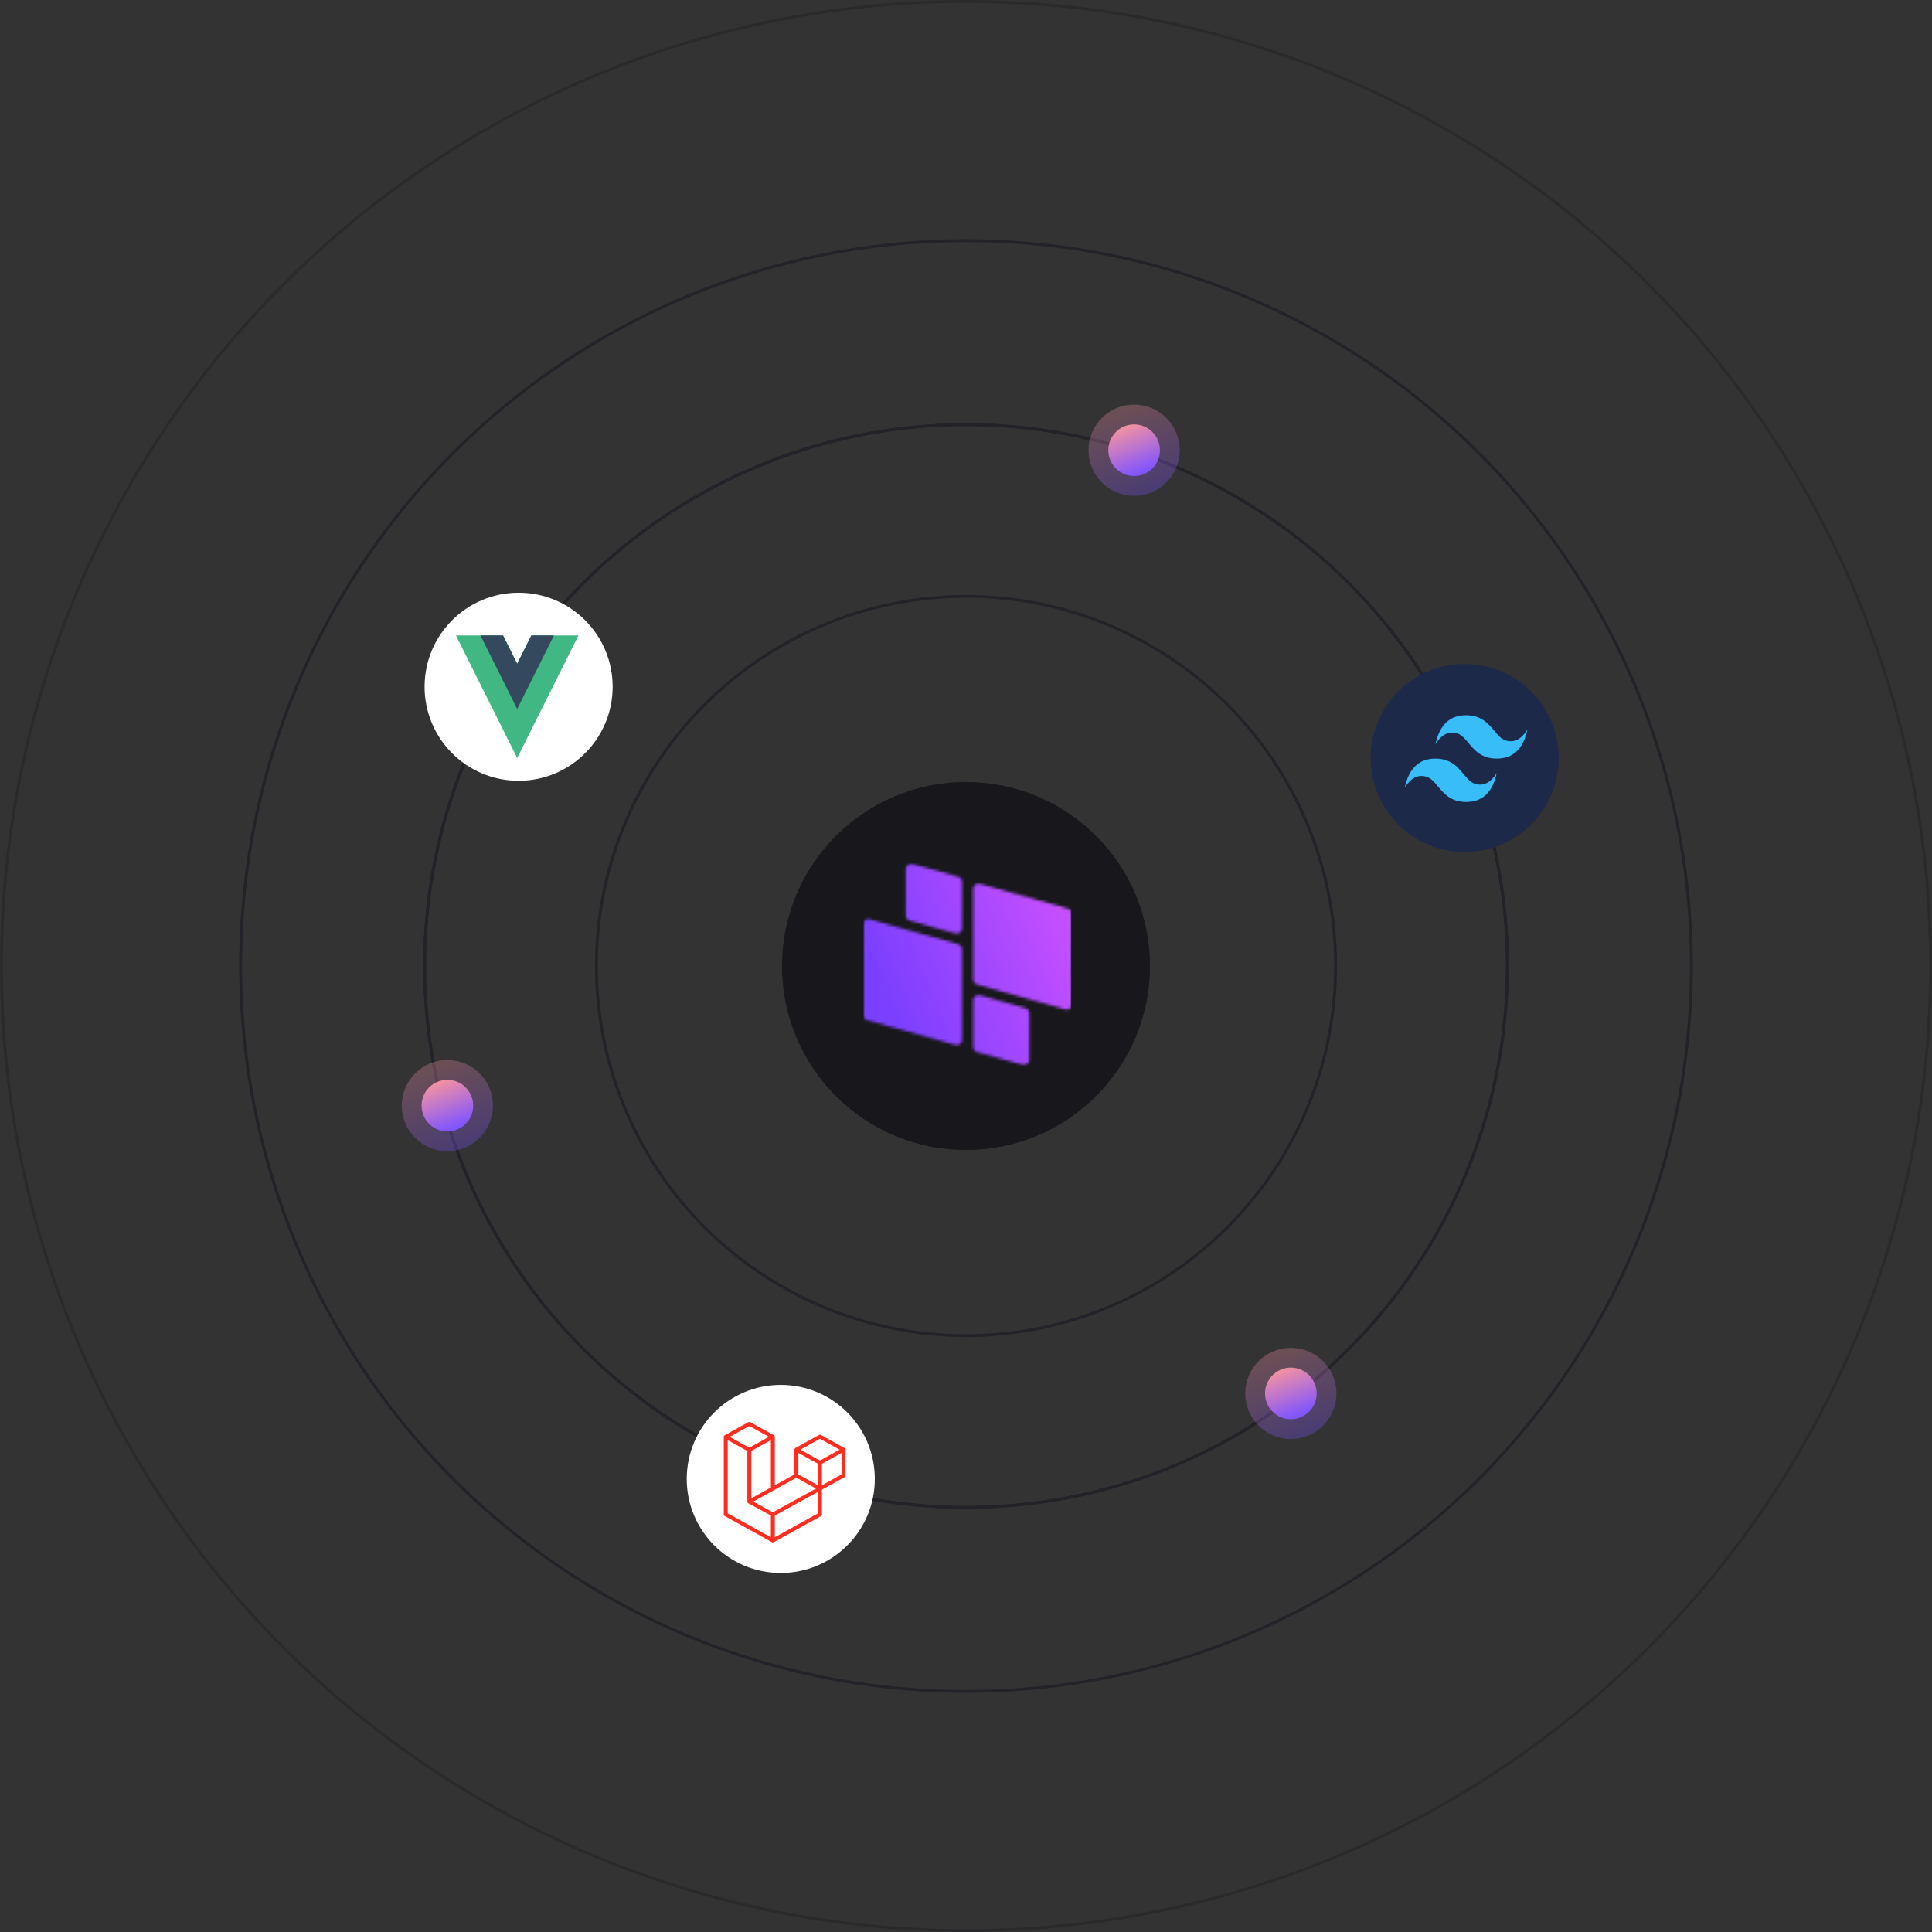 <svg width="678" height="678" viewBox="0 0 678 678" fill="none" xmlns="http://www.w3.org/2000/svg">
<rect x="0" y="0" width="678" height="678" fill="#333333" stroke="none"/>
<circle cx="339" cy="339" r="64.571" fill="#18181C"/>
<circle cx="339" cy="339" r="129.719" stroke="#222228"/>
<circle cx="339" cy="339" r="189.986" stroke="#222228"/>
<circle cx="339" cy="339" r="189.986" stroke="#222228"/>
<circle cx="339" cy="339" r="254.557" stroke="#222228"/>
<circle opacity="0.5" cx="339" cy="339" r="338.5" stroke="#222228"/>
<circle cx="514" cy="266" r="33" fill="#1D2948"/>
<circle cx="274" cy="519" r="33" fill="white"/>
<circle cx="182" cy="241" r="33" fill="white"/>
<circle cx="398" cy="158" r="16" fill="url(#paint0_radial_542_32)" fill-opacity="0.3"/>
<circle cx="398" cy="158" r="9.059" fill="url(#paint1_radial_542_32)"/>
<circle cx="453" cy="489" r="16" fill="url(#paint2_radial_542_32)" fill-opacity="0.3"/>
<circle cx="453" cy="489" r="9.059" fill="url(#paint3_radial_542_32)"/>
<circle cx="157" cy="388" r="16" fill="url(#paint4_radial_542_32)" fill-opacity="0.3"/>
<circle cx="157" cy="388" r="9.059" fill="url(#paint5_radial_542_32)"/>
<g clip-path="url(#clip0_542_32)">
<path fill-rule="evenodd" clip-rule="evenodd" d="M296.678 508.562C296.694 508.619 296.702 508.677 296.702 508.735V517.808C296.702 517.925 296.67 518.039 296.61 518.14C296.549 518.241 296.462 518.324 296.357 518.382L288.437 522.766V531.457C288.437 531.693 288.306 531.911 288.093 532.031L271.561 541.181C271.523 541.202 271.482 541.215 271.441 541.229C271.425 541.234 271.411 541.243 271.394 541.247C271.279 541.277 271.157 541.277 271.042 541.247C271.023 541.242 271.006 541.233 270.988 541.226C270.95 541.213 270.91 541.201 270.874 541.181L254.346 532.031C254.241 531.973 254.153 531.889 254.093 531.788C254.032 531.687 254 531.573 254 531.457V504.238C254 504.178 254.009 504.12 254.024 504.064C254.029 504.045 254.041 504.028 254.048 504.009C254.061 503.974 254.073 503.938 254.092 503.906C254.105 503.885 254.124 503.867 254.139 503.847C254.159 503.821 254.177 503.794 254.2 503.77C254.22 503.751 254.246 503.737 254.268 503.721C254.293 503.701 254.316 503.679 254.344 503.664L262.609 499.088C262.714 499.03 262.833 499 262.953 499C263.074 499 263.193 499.03 263.297 499.088L271.562 503.664H271.564C271.591 503.68 271.615 503.701 271.639 503.72C271.662 503.737 271.687 503.751 271.707 503.77C271.731 503.794 271.748 503.821 271.768 503.847C271.783 503.867 271.803 503.885 271.815 503.906C271.835 503.939 271.846 503.974 271.86 504.009C271.866 504.028 271.879 504.045 271.884 504.065C271.9 504.121 271.908 504.179 271.908 504.238V521.238L278.795 517.425V508.734C278.795 508.677 278.803 508.618 278.819 508.562C278.825 508.543 278.836 508.525 278.843 508.506C278.857 508.471 278.869 508.436 278.888 508.404C278.9 508.382 278.919 508.365 278.934 508.345C278.955 508.318 278.972 508.291 278.996 508.268C279.016 508.249 279.041 508.235 279.063 508.218C279.089 508.199 279.111 508.177 279.139 508.161L287.405 503.586C287.51 503.528 287.628 503.498 287.749 503.498C287.87 503.498 287.988 503.528 288.093 503.586L296.358 508.161C296.387 508.178 296.409 508.199 296.435 508.218C296.456 508.234 296.481 508.249 296.501 508.267C296.525 508.291 296.542 508.318 296.563 508.345C296.579 508.365 296.598 508.382 296.61 508.404C296.629 508.436 296.641 508.471 296.654 508.506C296.662 508.525 296.673 508.543 296.678 508.562ZM295.325 517.425V509.881L292.433 511.481L288.437 513.693V521.238L295.326 517.425H295.325ZM287.06 531.074V523.524L283.13 525.682L271.907 531.841V539.462L287.06 531.074ZM255.378 505.383V531.074L270.529 539.461V531.842L262.614 527.535L262.611 527.533L262.608 527.531C262.581 527.516 262.559 527.495 262.534 527.477C262.512 527.46 262.487 527.447 262.468 527.429L262.467 527.426C262.444 527.406 262.429 527.38 262.41 527.357C262.393 527.334 262.372 527.315 262.358 527.292L262.357 527.29C262.342 527.265 262.333 527.235 262.321 527.207C262.31 527.182 262.296 527.159 262.289 527.133C262.28 527.101 262.278 527.067 262.275 527.035C262.271 527.01 262.265 526.985 262.265 526.961V526.959V509.196L258.27 506.983L255.378 505.383ZM262.954 500.426L256.068 504.238L262.953 508.049L269.838 504.237L262.953 500.426H262.954ZM266.535 524.212L270.53 522.001V505.383L267.638 506.984L263.642 509.196V525.814L266.535 524.212ZM287.749 504.924L280.864 508.735L287.749 512.547L294.633 508.734L287.749 504.924ZM287.06 513.693L283.065 511.481L280.172 509.881V517.425L284.167 519.637L287.06 521.238V513.693ZM271.217 530.696L281.316 525.152L286.364 522.382L279.484 518.573L271.563 522.958L264.343 526.955L271.217 530.696Z" fill="#FF2D20"/>
</g>
<g clip-path="url(#clip1_542_32)">
<path d="M186.464 223L181.499 232.931L176.534 223H159.999L181.499 266L202.998 223H186.464Z" fill="#41B883"/>
<path d="M186.464 223L181.499 232.931L176.534 223H168.599L181.499 248.799L194.398 223H186.464Z" fill="#34495E"/>
</g>
<path fill-rule="evenodd" clip-rule="evenodd" d="M514.5 251C508.767 251 505.184 254.382 503.75 261.146C505.9 257.764 508.408 256.496 511.275 257.341C512.91 257.823 514.08 259.223 515.373 260.773C517.482 263.297 519.922 266.218 525.25 266.218C530.983 266.218 534.567 262.836 536 256.073C533.851 259.455 531.342 260.723 528.476 259.877C526.839 259.395 525.67 257.995 524.376 256.446C522.268 253.92 519.829 251 514.5 251ZM503.75 266.218C498.017 266.218 494.433 269.6 493 276.364C495.15 272.982 497.659 271.714 500.524 272.559C502.161 273.041 503.33 274.441 504.624 275.991C506.732 278.515 509.171 281.436 514.5 281.436C520.233 281.436 523.817 278.055 525.25 271.291C523.1 274.673 520.592 275.941 517.725 275.096C516.09 274.613 514.92 273.213 513.627 271.664C511.518 269.14 509.078 266.218 503.75 266.218Z" fill="#38BDF8"/>
<g clip-path="url(#clip2_542_32)">
<mask id="mask0_542_32" style="mask-type:luminance" maskUnits="userSpaceOnUse" x="339" y="303" width="38" height="71">
<path d="M339.667 303H376.275V373.984H339.667V303Z" fill="white"/>
</mask>
<g mask="url(#mask0_542_32)">
<mask id="mask1_542_32" style="mask-type:luminance" maskUnits="userSpaceOnUse" x="301" y="303" width="76" height="71">
<path d="M341.485 343.712V311.96C341.485 310.73 342.661 309.838 343.847 310.171L374.914 318.888C375.717 319.112 376.271 319.845 376.271 320.678V352.429C376.271 353.661 375.096 354.552 373.91 354.219L342.842 345.502C342.04 345.277 341.485 344.546 341.485 343.712ZM318.034 323.089L334.031 327.578C335.216 327.91 336.392 327.019 336.392 325.788V309.465C336.392 308.632 335.838 307.901 335.035 307.676L319.039 303.187C317.854 302.855 316.677 303.745 316.677 304.977V321.3C316.677 322.133 317.232 322.864 318.034 323.089ZM335.035 331.349L303.967 322.631C302.782 322.298 301.606 323.19 301.606 324.422V356.173C301.606 357.006 302.16 357.738 302.963 357.963L334.031 366.679C335.216 367.012 336.392 366.122 336.392 364.89V333.138C336.392 332.305 335.838 331.574 335.035 331.349ZM359.844 353.762L343.847 349.274C342.661 348.941 341.485 349.831 341.485 351.063V367.385C341.485 368.218 342.04 368.95 342.842 369.174L358.838 373.663C360.024 373.996 361.2 373.105 361.2 371.873V355.551C361.2 354.718 360.645 353.987 359.844 353.762Z" fill="white"/>
</mask>
<g mask="url(#mask1_542_32)">
<path d="M376.271 302.855H339.667V373.984H376.271V302.855Z" fill="url(#paint6_linear_542_32)"/>
</g>
</g>
<mask id="mask2_542_32" style="mask-type:luminance" maskUnits="userSpaceOnUse" x="303" y="303" width="37" height="71">
<path d="M303 303H339.608V373.975H303V303Z" fill="white"/>
</mask>
<g mask="url(#mask2_542_32)">
<mask id="mask3_542_32" style="mask-type:luminance" maskUnits="userSpaceOnUse" x="302" y="303" width="76" height="71">
<path d="M342.685 343.702V311.95C342.685 310.719 343.861 309.828 345.046 310.161L376.114 318.877C376.917 319.103 377.471 319.834 377.471 320.668V352.419C377.471 353.65 376.295 354.542 375.11 354.209L344.042 345.492C343.239 345.267 342.685 344.535 342.685 343.702ZM319.234 323.078L335.23 327.568C336.417 327.9 337.592 327.009 337.592 325.777V309.456C337.592 308.622 337.037 307.891 336.236 307.666L320.239 303.178C319.053 302.845 317.877 303.736 317.877 304.967V321.289C317.877 322.122 318.432 322.854 319.234 323.078ZM336.236 331.339L305.168 322.621C303.982 322.289 302.806 323.18 302.806 324.411V356.163C302.806 356.997 303.361 357.728 304.162 357.953L335.23 366.67C336.417 367.002 337.592 366.112 337.592 364.88V333.129C337.592 332.295 337.037 331.563 336.236 331.339ZM361.043 353.752L345.046 349.263C343.861 348.93 342.685 349.822 342.685 351.053V367.375C342.685 368.208 343.239 368.939 344.042 369.165L360.039 373.653C361.224 373.985 362.4 373.095 362.4 371.863V355.542C362.4 354.709 361.846 353.976 361.043 353.752Z" fill="white"/>
</mask>
<g mask="url(#mask3_542_32)">
<path d="M339.608 302.845H303V373.975H339.608V302.845Z" fill="url(#paint7_linear_542_32)"/>
</g>
</g>
</g>
<defs>
<radialGradient id="paint0_radial_542_32" cx="0" cy="0" r="1" gradientUnits="userSpaceOnUse" gradientTransform="translate(392.182 139.818) rotate(68.429) scale(33.628 396.153)">
<stop stop-color="#FF9898"/>
<stop offset="1" stop-color="#8054FF"/>
</radialGradient>
<radialGradient id="paint1_radial_542_32" cx="0" cy="0" r="1" gradientUnits="userSpaceOnUse" gradientTransform="translate(394.706 147.706) rotate(68.429) scale(19.039 224.292)">
<stop stop-color="#FF9898"/>
<stop offset="1" stop-color="#8054FF"/>
</radialGradient>
<radialGradient id="paint2_radial_542_32" cx="0" cy="0" r="1" gradientUnits="userSpaceOnUse" gradientTransform="translate(447.182 470.818) rotate(68.429) scale(33.628 396.153)">
<stop stop-color="#FF9898"/>
<stop offset="1" stop-color="#8054FF"/>
</radialGradient>
<radialGradient id="paint3_radial_542_32" cx="0" cy="0" r="1" gradientUnits="userSpaceOnUse" gradientTransform="translate(449.706 478.706) rotate(68.429) scale(19.039 224.292)">
<stop stop-color="#FF9898"/>
<stop offset="1" stop-color="#8054FF"/>
</radialGradient>
<radialGradient id="paint4_radial_542_32" cx="0" cy="0" r="1" gradientUnits="userSpaceOnUse" gradientTransform="translate(151.182 369.818) rotate(68.429) scale(33.628 396.153)">
<stop stop-color="#FF9898"/>
<stop offset="1" stop-color="#8054FF"/>
</radialGradient>
<radialGradient id="paint5_radial_542_32" cx="0" cy="0" r="1" gradientUnits="userSpaceOnUse" gradientTransform="translate(153.706 377.706) rotate(68.429) scale(19.039 224.292)">
<stop stop-color="#FF9898"/>
<stop offset="1" stop-color="#8054FF"/>
</radialGradient>
<linearGradient id="paint6_linear_542_32" x1="383.384" y1="320.184" x2="327.071" y2="343.299" gradientUnits="userSpaceOnUse">
<stop stop-color="#C64FFF"/>
<stop offset="0.125" stop-color="#C64FFF"/>
<stop offset="0.156" stop-color="#C54FFF"/>
<stop offset="0.164" stop-color="#C54FFF"/>
<stop offset="0.172" stop-color="#C44FFF"/>
<stop offset="0.18" stop-color="#C44FFF"/>
<stop offset="0.188" stop-color="#C34EFF"/>
<stop offset="0.195" stop-color="#C34EFF"/>
<stop offset="0.203" stop-color="#C24EFF"/>
<stop offset="0.211" stop-color="#C24EFF"/>
<stop offset="0.219" stop-color="#C14EFF"/>
<stop offset="0.227" stop-color="#C14EFF"/>
<stop offset="0.234" stop-color="#C04EFF"/>
<stop offset="0.242" stop-color="#C04EFF"/>
<stop offset="0.25" stop-color="#BF4EFF"/>
<stop offset="0.258" stop-color="#BF4EFF"/>
<stop offset="0.266" stop-color="#BE4DFF"/>
<stop offset="0.273" stop-color="#BE4DFF"/>
<stop offset="0.281" stop-color="#BD4DFF"/>
<stop offset="0.289" stop-color="#BD4DFF"/>
<stop offset="0.297" stop-color="#BC4DFF"/>
<stop offset="0.305" stop-color="#BC4DFF"/>
<stop offset="0.312" stop-color="#BB4DFF"/>
<stop offset="0.32" stop-color="#BB4DFF"/>
<stop offset="0.328" stop-color="#BA4DFF"/>
<stop offset="0.336" stop-color="#BA4CFF"/>
<stop offset="0.344" stop-color="#B94CFF"/>
<stop offset="0.352" stop-color="#B94CFF"/>
<stop offset="0.359" stop-color="#B84CFF"/>
<stop offset="0.367" stop-color="#B84CFF"/>
<stop offset="0.375" stop-color="#B74CFF"/>
<stop offset="0.383" stop-color="#B74CFF"/>
<stop offset="0.391" stop-color="#B64CFF"/>
<stop offset="0.398" stop-color="#B64CFF"/>
<stop offset="0.406" stop-color="#B54BFF"/>
<stop offset="0.414" stop-color="#B54BFF"/>
<stop offset="0.422" stop-color="#B44BFF"/>
<stop offset="0.43" stop-color="#B44BFF"/>
<stop offset="0.438" stop-color="#B34BFF"/>
<stop offset="0.444" stop-color="#B34BFF"/>
<stop offset="0.445" stop-color="#B34BFF"/>
<stop offset="0.453" stop-color="#B24BFF"/>
<stop offset="0.461" stop-color="#B24BFF"/>
<stop offset="0.469" stop-color="#B14BFF"/>
<stop offset="0.477" stop-color="#B14BFF"/>
<stop offset="0.484" stop-color="#B04AFF"/>
<stop offset="0.492" stop-color="#B04AFF"/>
<stop offset="0.5" stop-color="#AF4AFF"/>
<stop offset="0.508" stop-color="#AF4AFF"/>
<stop offset="0.516" stop-color="#AE4AFF"/>
<stop offset="0.523" stop-color="#AE4AFF"/>
<stop offset="0.531" stop-color="#AD4AFF"/>
<stop offset="0.539" stop-color="#AD4AFF"/>
<stop offset="0.547" stop-color="#AC4AFF"/>
<stop offset="0.555" stop-color="#AC49FF"/>
<stop offset="0.556" stop-color="#AB49FF"/>
<stop offset="0.562" stop-color="#AB49FF"/>
<stop offset="0.57" stop-color="#AB49FF"/>
<stop offset="0.578" stop-color="#AA49FF"/>
<stop offset="0.586" stop-color="#AA49FF"/>
<stop offset="0.594" stop-color="#A949FF"/>
<stop offset="0.602" stop-color="#A949FF"/>
<stop offset="0.609" stop-color="#A849FF"/>
<stop offset="0.617" stop-color="#A849FF"/>
<stop offset="0.625" stop-color="#A748FF"/>
<stop offset="0.633" stop-color="#A748FF"/>
<stop offset="0.641" stop-color="#A648FF"/>
<stop offset="0.648" stop-color="#A648FF"/>
<stop offset="0.656" stop-color="#A548FF"/>
<stop offset="0.664" stop-color="#A548FF"/>
<stop offset="0.672" stop-color="#A448FF"/>
<stop offset="0.68" stop-color="#A448FF"/>
<stop offset="0.688" stop-color="#A348FF"/>
<stop offset="0.695" stop-color="#A348FF"/>
<stop offset="0.703" stop-color="#A247FF"/>
<stop offset="0.711" stop-color="#A247FF"/>
<stop offset="0.719" stop-color="#A147FF"/>
<stop offset="0.727" stop-color="#A147FF"/>
<stop offset="0.734" stop-color="#A047FF"/>
<stop offset="0.742" stop-color="#A047FF"/>
<stop offset="0.75" stop-color="#9F47FF"/>
<stop offset="0.758" stop-color="#9F47FF"/>
<stop offset="0.766" stop-color="#9E47FF"/>
<stop offset="0.773" stop-color="#9E46FF"/>
<stop offset="0.781" stop-color="#9D46FF"/>
<stop offset="0.789" stop-color="#9D46FF"/>
<stop offset="0.797" stop-color="#9C46FF"/>
<stop offset="0.805" stop-color="#9C46FF"/>
<stop offset="0.812" stop-color="#9B46FF"/>
<stop offset="0.82" stop-color="#9B46FF"/>
<stop offset="0.828" stop-color="#9A46FF"/>
<stop offset="0.836" stop-color="#9A46FF"/>
<stop offset="0.844" stop-color="#9945FF"/>
<stop offset="0.852" stop-color="#9945FF"/>
<stop offset="0.859" stop-color="#9845FF"/>
<stop offset="0.867" stop-color="#9845FF"/>
<stop offset="0.875" stop-color="#9745FF"/>
<stop offset="0.883" stop-color="#9745FF"/>
<stop offset="0.891" stop-color="#9645FF"/>
<stop offset="0.898" stop-color="#9645FF"/>
<stop offset="0.906" stop-color="#9545FF"/>
<stop offset="0.914" stop-color="#9545FF"/>
<stop offset="0.922" stop-color="#9444FF"/>
<stop offset="0.93" stop-color="#9444FF"/>
<stop offset="0.938" stop-color="#9344FF"/>
<stop offset="0.945" stop-color="#9344FF"/>
<stop offset="0.953" stop-color="#9244FF"/>
<stop offset="0.961" stop-color="#9244FF"/>
<stop offset="0.969" stop-color="#9144FF"/>
<stop offset="0.977" stop-color="#9144FF"/>
<stop offset="0.984" stop-color="#9044FF"/>
<stop offset="0.992" stop-color="#9043FF"/>
<stop offset="1" stop-color="#8F43FF"/>
</linearGradient>
<linearGradient id="paint7_linear_542_32" x1="352.181" y1="333.473" x2="295.864" y2="356.589" gradientUnits="userSpaceOnUse">
<stop stop-color="#AA49FF"/>
<stop offset="0.008" stop-color="#AA49FF"/>
<stop offset="0.016" stop-color="#A949FF"/>
<stop offset="0.023" stop-color="#A949FF"/>
<stop offset="0.031" stop-color="#A849FF"/>
<stop offset="0.039" stop-color="#A849FF"/>
<stop offset="0.047" stop-color="#A749FF"/>
<stop offset="0.055" stop-color="#A748FF"/>
<stop offset="0.062" stop-color="#A648FF"/>
<stop offset="0.07" stop-color="#A648FF"/>
<stop offset="0.078" stop-color="#A548FF"/>
<stop offset="0.086" stop-color="#A548FF"/>
<stop offset="0.094" stop-color="#A448FF"/>
<stop offset="0.102" stop-color="#A448FF"/>
<stop offset="0.109" stop-color="#A348FF"/>
<stop offset="0.117" stop-color="#A348FF"/>
<stop offset="0.125" stop-color="#A247FF"/>
<stop offset="0.133" stop-color="#A247FF"/>
<stop offset="0.141" stop-color="#A147FF"/>
<stop offset="0.148" stop-color="#A147FF"/>
<stop offset="0.156" stop-color="#A047FF"/>
<stop offset="0.164" stop-color="#A047FF"/>
<stop offset="0.172" stop-color="#9F47FF"/>
<stop offset="0.18" stop-color="#9F47FF"/>
<stop offset="0.188" stop-color="#9E47FF"/>
<stop offset="0.195" stop-color="#9E46FF"/>
<stop offset="0.203" stop-color="#9D46FF"/>
<stop offset="0.211" stop-color="#9D46FF"/>
<stop offset="0.219" stop-color="#9C46FF"/>
<stop offset="0.227" stop-color="#9C46FF"/>
<stop offset="0.234" stop-color="#9B46FF"/>
<stop offset="0.242" stop-color="#9B46FF"/>
<stop offset="0.25" stop-color="#9A46FF"/>
<stop offset="0.258" stop-color="#9A46FF"/>
<stop offset="0.266" stop-color="#9946FF"/>
<stop offset="0.273" stop-color="#9945FF"/>
<stop offset="0.281" stop-color="#9845FF"/>
<stop offset="0.289" stop-color="#9845FF"/>
<stop offset="0.297" stop-color="#9745FF"/>
<stop offset="0.305" stop-color="#9745FF"/>
<stop offset="0.312" stop-color="#9645FF"/>
<stop offset="0.32" stop-color="#9645FF"/>
<stop offset="0.328" stop-color="#9545FF"/>
<stop offset="0.336" stop-color="#9545FF"/>
<stop offset="0.344" stop-color="#9444FF"/>
<stop offset="0.352" stop-color="#9444FF"/>
<stop offset="0.359" stop-color="#9344FF"/>
<stop offset="0.367" stop-color="#9344FF"/>
<stop offset="0.375" stop-color="#9244FF"/>
<stop offset="0.383" stop-color="#9244FF"/>
<stop offset="0.391" stop-color="#9144FF"/>
<stop offset="0.398" stop-color="#9144FF"/>
<stop offset="0.406" stop-color="#9044FF"/>
<stop offset="0.414" stop-color="#9043FF"/>
<stop offset="0.422" stop-color="#8F43FF"/>
<stop offset="0.43" stop-color="#8F43FF"/>
<stop offset="0.438" stop-color="#8E43FF"/>
<stop offset="0.444" stop-color="#8E43FF"/>
<stop offset="0.445" stop-color="#8E43FF"/>
<stop offset="0.453" stop-color="#8D43FF"/>
<stop offset="0.461" stop-color="#8D43FF"/>
<stop offset="0.469" stop-color="#8C43FF"/>
<stop offset="0.477" stop-color="#8C43FF"/>
<stop offset="0.484" stop-color="#8B43FF"/>
<stop offset="0.492" stop-color="#8B42FF"/>
<stop offset="0.5" stop-color="#8A42FF"/>
<stop offset="0.508" stop-color="#8A42FF"/>
<stop offset="0.516" stop-color="#8942FF"/>
<stop offset="0.523" stop-color="#8942FF"/>
<stop offset="0.531" stop-color="#8842FF"/>
<stop offset="0.539" stop-color="#8842FF"/>
<stop offset="0.547" stop-color="#8742FF"/>
<stop offset="0.555" stop-color="#8742FF"/>
<stop offset="0.556" stop-color="#8641FF"/>
<stop offset="0.562" stop-color="#8641FF"/>
<stop offset="0.57" stop-color="#8641FF"/>
<stop offset="0.578" stop-color="#8541FF"/>
<stop offset="0.586" stop-color="#8541FF"/>
<stop offset="0.594" stop-color="#8441FF"/>
<stop offset="0.602" stop-color="#8441FF"/>
<stop offset="0.609" stop-color="#8341FF"/>
<stop offset="0.617" stop-color="#8341FF"/>
<stop offset="0.625" stop-color="#8241FF"/>
<stop offset="0.633" stop-color="#8240FF"/>
<stop offset="0.641" stop-color="#8140FF"/>
<stop offset="0.648" stop-color="#8140FF"/>
<stop offset="0.656" stop-color="#8040FF"/>
<stop offset="0.664" stop-color="#8040FF"/>
<stop offset="0.672" stop-color="#7F40FF"/>
<stop offset="0.68" stop-color="#7F40FF"/>
<stop offset="0.688" stop-color="#7E40FF"/>
<stop offset="0.695" stop-color="#7E40FF"/>
<stop offset="0.703" stop-color="#7D40FF"/>
<stop offset="0.711" stop-color="#7D3FFF"/>
<stop offset="0.719" stop-color="#7C3FFF"/>
<stop offset="0.727" stop-color="#7C3FFF"/>
<stop offset="0.734" stop-color="#7B3FFF"/>
<stop offset="0.75" stop-color="#7B3FFF"/>
<stop offset="1" stop-color="#7B3FFF"/>
</linearGradient>
<clipPath id="clip0_542_32">
<rect width="43" height="43" fill="white" transform="translate(254 499)"/>
</clipPath>
<clipPath id="clip1_542_32">
<rect width="43" height="43" fill="white" transform="translate(160 223)"/>
</clipPath>
<clipPath id="clip2_542_32">
<rect width="104" height="104" fill="white" transform="translate(272 270)"/>
</clipPath>
</defs>
</svg>
